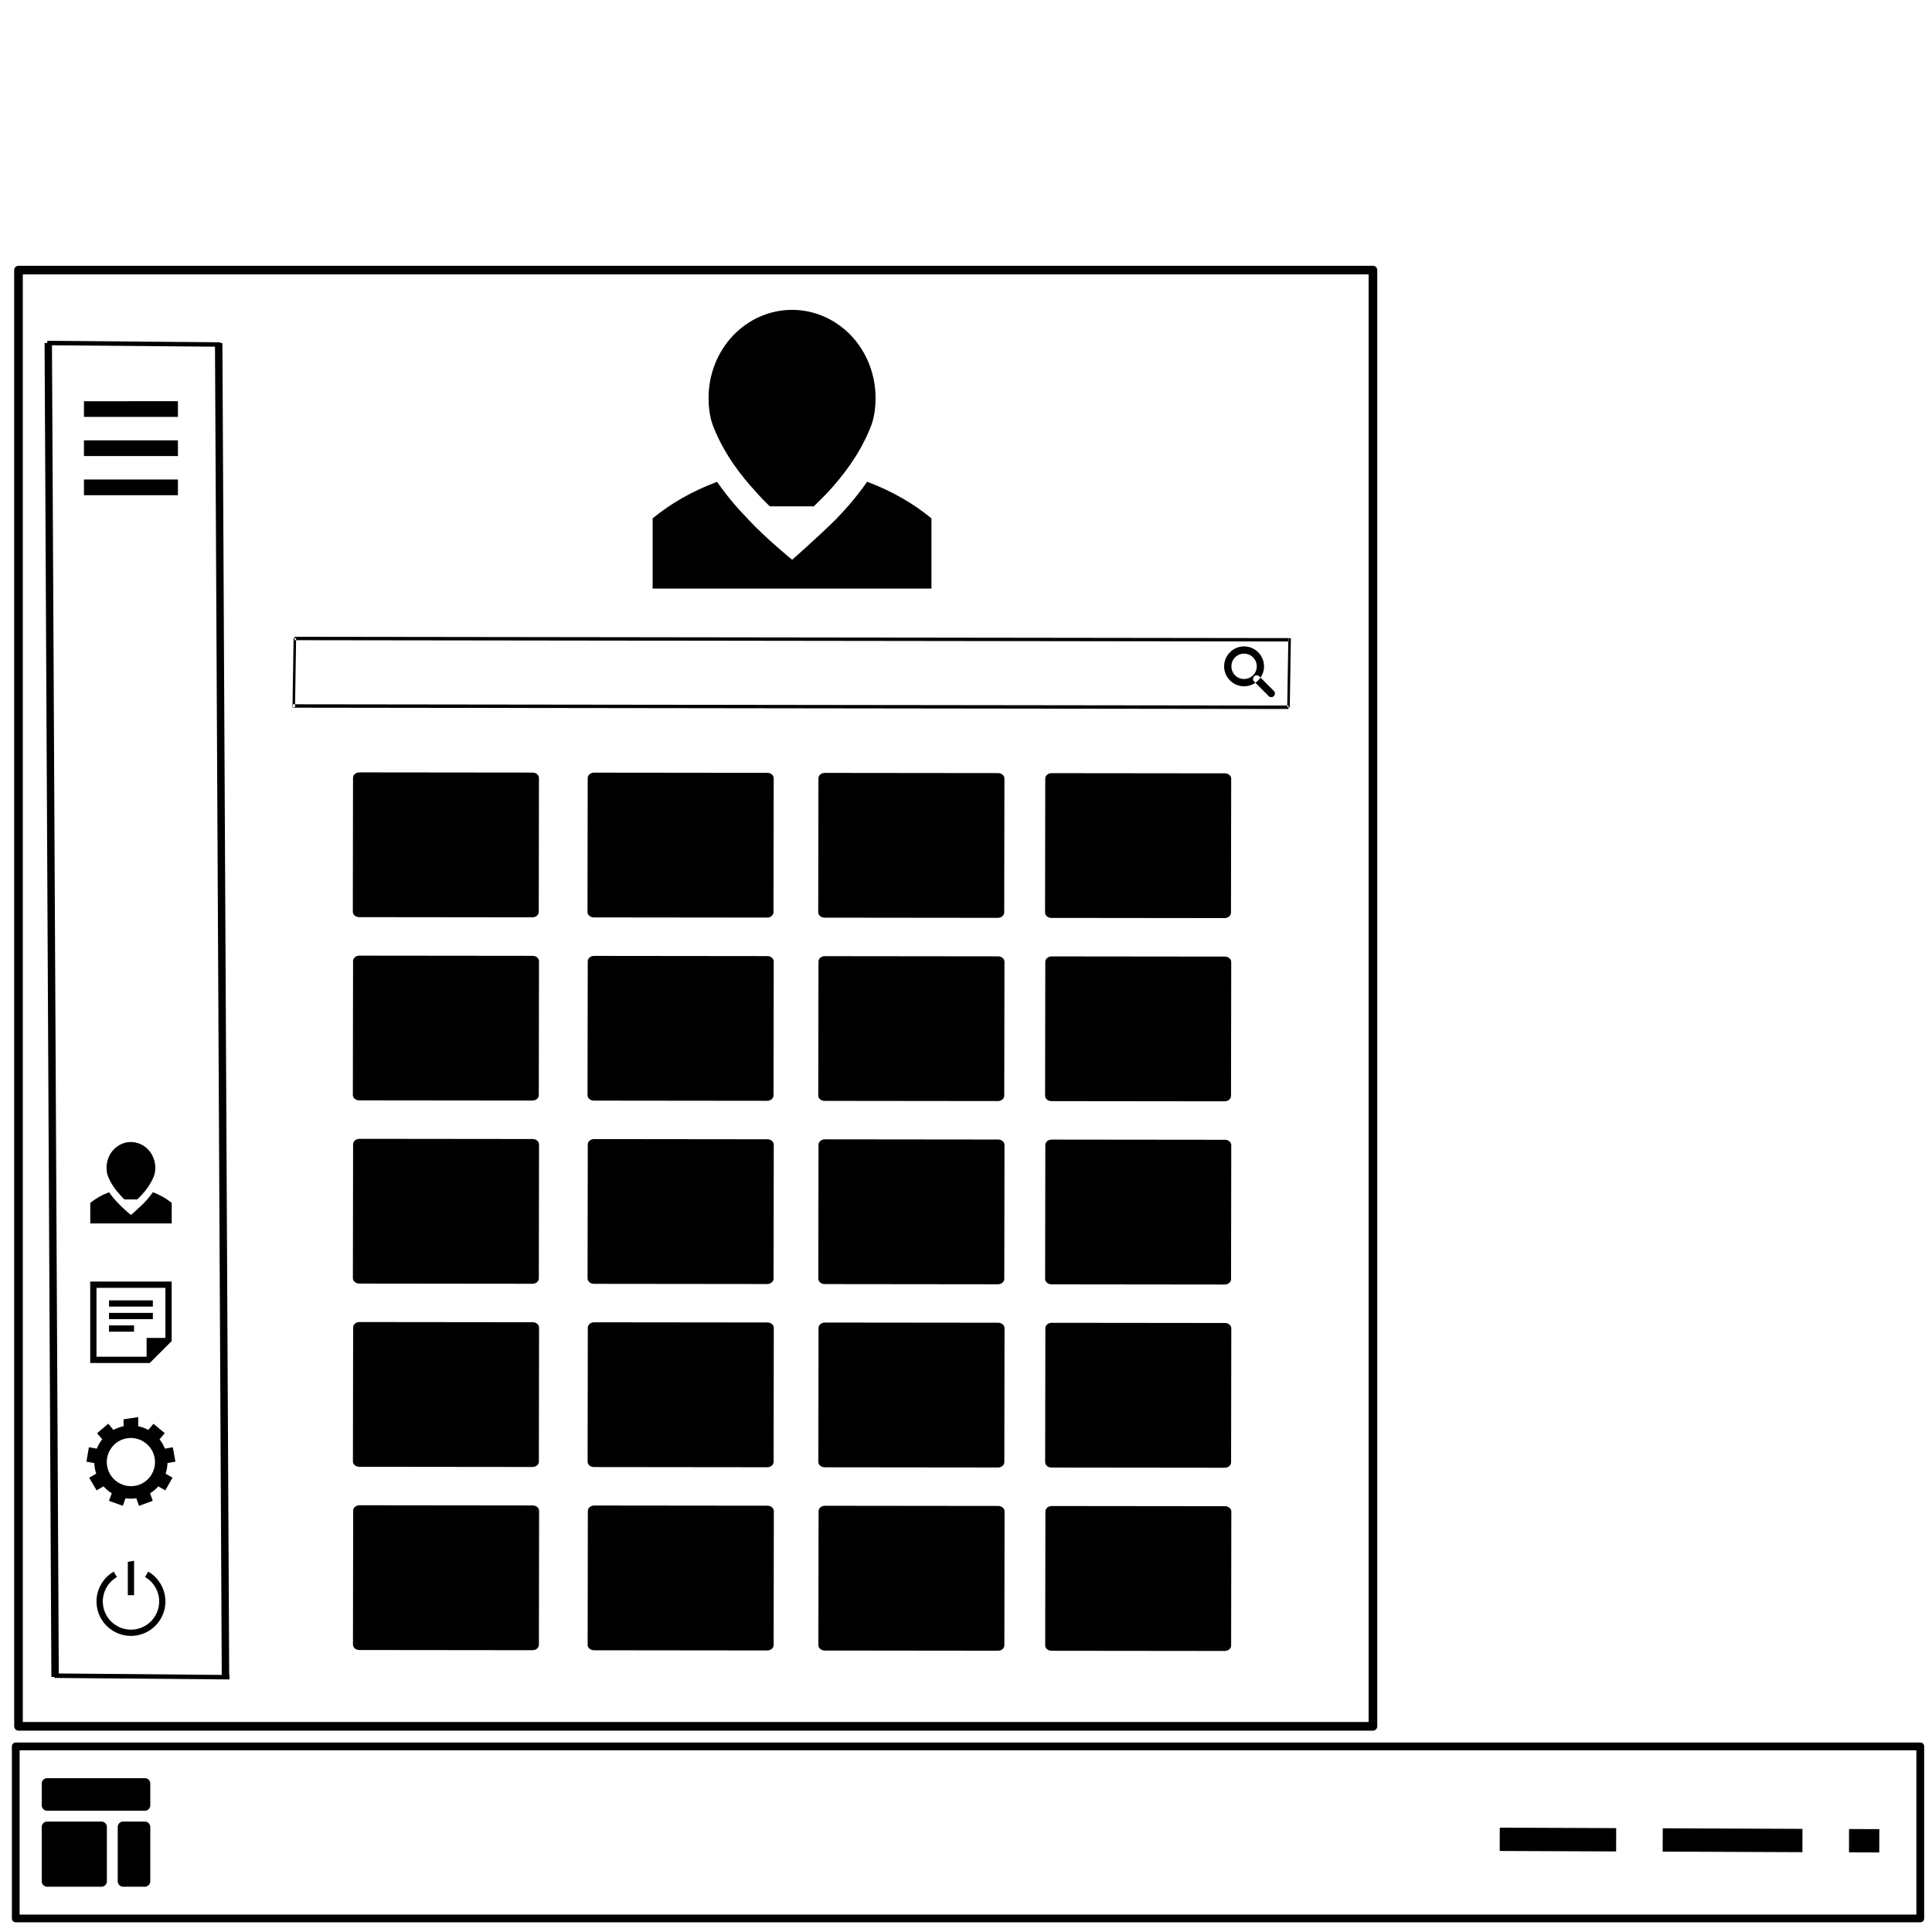 <?xml version="1.0" encoding="UTF-8" standalone="no"?>
<!-- Created with Inkscape (http://www.inkscape.org/) -->

<svg
   xmlns:dc="http://purl.org/dc/elements/1.1/"
   xmlns:cc="http://creativecommons.org/ns#"
   xmlns:rdf="http://www.w3.org/1999/02/22-rdf-syntax-ns#"
   xmlns:svg="http://www.w3.org/2000/svg"
   xmlns="http://www.w3.org/2000/svg"
   xmlns:sodipodi="http://sodipodi.sourceforge.net/DTD/sodipodi-0.dtd"
   xmlns:inkscape="http://www.inkscape.org/namespaces/inkscape"
   width="66mm"
   height="66mm"
   viewBox="0 0 66 66"
   version="1.1"
   id="svg8"
   inkscape:version="0.92.5 (2060ec1f9f, 2020-04-08)"
   sodipodi:docname="insider-layout-symbolic.svg">
  <defs
     id="defs2" />
  <sodipodi:namedview
     id="base"
     pagecolor="#ffffff"
     bordercolor="#666666"
     borderopacity="1.0"
     inkscape:pageopacity="0.0"
     inkscape:pageshadow="2"
     inkscape:zoom="2.8"
     inkscape:cx="40.004796"
     inkscape:cy="95.819857"
     inkscape:document-units="mm"
     inkscape:current-layer="layer1"
     showgrid="false"
     inkscape:window-width="2560"
     inkscape:window-height="1264"
     inkscape:window-x="0"
     inkscape:window-y="40"
     inkscape:window-maximized="1" />
  <g
     inkscape:label="Layer 1"
     inkscape:groupmode="layer"
     id="layer1"
     transform="translate(0,-231)">
    <g
       id="g1007"
       transform="translate(-26.342,25.702)">
      <g
         style="fill:#000000;fill-opacity:1;stroke:none"
         transform="translate(26.153,-25.289)"
         id="g1092">
        <g
           style="fill:#000000;fill-opacity:1;stroke:none"
           id="g2840"
           transform="matrix(0.076,0,0,0.076,1.012,290.722)">
          <g
             id="g1139"
             style="fill:#000000;fill-opacity:1;stroke:none">
            <g
               style="fill:#000000;fill-opacity:1;stroke:none"
               id="g1144"
               transform="matrix(1.487,0,0,1.487,-15.404,-13.201)">
              <path
                 d="m 17.337,27.397 h 16.405 c 0.909,0 1.64,0.732 1.64,1.64 v 16.405 c 0,0.909 -0.732,1.64 -1.64,1.64 H 17.337 c -0.909,0 -1.64,-0.732 -1.64,-1.64 V 29.038 c 0,-0.909 0.732,-1.64 1.64,-1.64 z m 22.967,0 h 6.562 c 0.909,0 1.64,0.732 1.64,1.64 v 16.405 c 0,0.909 -0.732,1.64 -1.64,1.64 H 40.304 c -0.909,0 -1.64,-0.732 -1.64,-1.64 V 29.038 c 0,-0.909 0.732,-1.64 1.64,-1.64 z M 17.337,14.274 h 29.529 c 0.909,0 1.64,0.732 1.64,1.64 v 6.562 c 0,0.909 -0.732,1.64 -1.64,1.64 h -29.529 c -0.909,0 -1.64,-0.732 -1.64,-1.64 v -6.562 c 0,-0.909 0.732,-1.64 1.64,-1.64 z m 439.094,14.96 -0.017,7.049 35.193,0.139 0.017,-7.049 z m 49.273,0.19 -0.035,7.049 42.242,0.173 0.017,-7.049 z m 56.305,0.225 -0.017,7.049 9.145,0.035 0.035,-7.049 z M 7.828,3.497 A 1.173,1.173 0 0 0 6.668,4.675 V 56.685 a 1.173,1.173 0 0 0 1.16,1.16 H 583.537 a 1.173,1.173 0 0 0 1.178,-1.16 V 4.675 A 1.173,1.173 0 0 0 583.537,3.497 Z M 9.006,5.853 H 582.359 V 55.507 H 9.006 Z"
                 style="color:#000000;font-style:normal;font-variant:normal;font-weight:normal;font-stretch:normal;font-size:medium;line-height:normal;font-family:sans-serif;font-variant-ligatures:normal;font-variant-position:normal;font-variant-caps:normal;font-variant-numeric:normal;font-variant-alternates:normal;font-feature-settings:normal;text-indent:0;text-align:start;text-decoration:none;text-decoration-line:none;text-decoration-style:solid;text-decoration-color:#000000;letter-spacing:normal;word-spacing:normal;text-transform:none;writing-mode:lr-tb;direction:ltr;text-orientation:mixed;dominant-baseline:auto;baseline-shift:baseline;text-anchor:start;white-space:normal;shape-padding:0;clip-rule:nonzero;display:inline;overflow:visible;visibility:visible;opacity:1;isolation:auto;mix-blend-mode:normal;color-interpolation:sRGB;color-interpolation-filters:linearRGB;solid-color:#000000;solid-opacity:1;vector-effect:none;fill:#000000;fill-opacity:1;fill-rule:nonzero;stroke:none;stroke-width:1.64;stroke-linecap:butt;stroke-linejoin:miter;stroke-miterlimit:4;stroke-dasharray:none;stroke-dashoffset:0;stroke-opacity:1;color-rendering:auto;image-rendering:auto;shape-rendering:auto;text-rendering:auto;enable-background:accumulate"
                 id="rect22"
                 inkscape:connector-curvature="0" />
            </g>
          </g>
        </g>
      </g>
      <path
         d="m 26.973,214.377 a 0.148,0.148 0 0 0 -0.146,0.148 v 49.748 a 0.148,0.148 0 0 0 0.146,0.146 h 46.27 a 0.148,0.148 0 0 0 0.148,-0.146 v -49.748 a 0.148,0.148 0 0 0 -0.148,-0.148 z m 0.148,0.295 h 45.975 v 49.453 h -45.975 z"
         style="color:#000000;font-style:normal;font-variant:normal;font-weight:normal;font-stretch:normal;font-size:medium;line-height:normal;font-family:sans-serif;font-variant-ligatures:normal;font-variant-position:normal;font-variant-caps:normal;font-variant-numeric:normal;font-variant-alternates:normal;font-feature-settings:normal;text-indent:0;text-align:start;text-decoration:none;text-decoration-line:none;text-decoration-style:solid;text-decoration-color:#000000;letter-spacing:normal;word-spacing:normal;text-transform:none;writing-mode:lr-tb;direction:ltr;text-orientation:mixed;dominant-baseline:auto;baseline-shift:baseline;text-anchor:start;white-space:normal;shape-padding:0;clip-rule:nonzero;display:inline;overflow:visible;visibility:visible;opacity:1;isolation:auto;mix-blend-mode:normal;color-interpolation:sRGB;color-interpolation-filters:linearRGB;solid-color:#000000;solid-opacity:1;vector-effect:none;fill:#000000;fill-opacity:1;fill-rule:nonzero;stroke:none;stroke-width:1;stroke-linecap:butt;stroke-linejoin:round;stroke-miterlimit:4;stroke-dasharray:none;stroke-dashoffset:0;stroke-opacity:1;color-rendering:auto;image-rendering:auto;shape-rendering:auto;text-rendering:auto;enable-background:accumulate"
         id="rect30567"
         inkscape:connector-curvature="0" />
      <path
         id="path30569"
         d="m 33.94,217.014 -0.254,0.002 0.232,45.568 h 0.254 z"
         style="color:#000000;font-style:normal;font-variant:normal;font-weight:normal;font-stretch:normal;font-size:medium;line-height:normal;font-family:sans-serif;font-variant-ligatures:normal;font-variant-position:normal;font-variant-caps:normal;font-variant-numeric:normal;font-variant-alternates:normal;font-feature-settings:normal;text-indent:0;text-align:start;text-decoration:none;text-decoration-line:none;text-decoration-style:solid;text-decoration-color:#000000;letter-spacing:normal;word-spacing:normal;text-transform:none;writing-mode:lr-tb;direction:ltr;text-orientation:mixed;dominant-baseline:auto;baseline-shift:baseline;text-anchor:start;white-space:normal;shape-padding:0;clip-rule:nonzero;display:inline;overflow:visible;visibility:visible;opacity:1;isolation:auto;mix-blend-mode:normal;color-interpolation:sRGB;color-interpolation-filters:linearRGB;solid-color:#000000;solid-opacity:1;vector-effect:none;fill:#000000;fill-opacity:1;fill-rule:evenodd;stroke:none;stroke-width:1;stroke-linecap:butt;stroke-linejoin:miter;stroke-miterlimit:4;stroke-dasharray:none;stroke-dashoffset:0;stroke-opacity:1;color-rendering:auto;image-rendering:auto;shape-rendering:auto;text-rendering:auto;enable-background:accumulate"
         inkscape:connector-curvature="0" />
      <g
         style="opacity:1;fill:#000000;fill-opacity:1;stroke:none"
         id="path36029"
         transform="translate(26.133,-25.162)">
        <path
           id="path1759"
           d="m 2.069,287.704 5.978,0.051"
           style="color:#000000;font-style:normal;font-variant:normal;font-weight:normal;font-stretch:normal;font-size:medium;line-height:normal;font-family:sans-serif;font-variant-ligatures:normal;font-variant-position:normal;font-variant-caps:normal;font-variant-numeric:normal;font-variant-alternates:normal;font-feature-settings:normal;text-indent:0;text-align:start;text-decoration:none;text-decoration-line:none;text-decoration-style:solid;text-decoration-color:#000000;letter-spacing:normal;word-spacing:normal;text-transform:none;writing-mode:lr-tb;direction:ltr;text-orientation:mixed;dominant-baseline:auto;baseline-shift:baseline;text-anchor:start;white-space:normal;shape-padding:0;clip-rule:nonzero;display:inline;overflow:visible;visibility:visible;isolation:auto;mix-blend-mode:normal;color-interpolation:sRGB;color-interpolation-filters:linearRGB;solid-color:#000000;solid-opacity:1;vector-effect:none;fill:#000000;fill-opacity:1;fill-rule:evenodd;stroke:none;stroke-width:0.153;stroke-linecap:butt;stroke-linejoin:miter;stroke-miterlimit:4;stroke-dasharray:none;stroke-dashoffset:0;stroke-opacity:1;color-rendering:auto;image-rendering:auto;shape-rendering:auto;text-rendering:auto;enable-background:accumulate"
           inkscape:connector-curvature="0" />
        <path
           id="path1761"
           d="m 2.07,287.627 -0.002,0.154 5.979,0.051 0.002,-0.152 z"
           style="color:#000000;font-style:normal;font-variant:normal;font-weight:normal;font-stretch:normal;font-size:medium;line-height:normal;font-family:sans-serif;font-variant-ligatures:normal;font-variant-position:normal;font-variant-caps:normal;font-variant-numeric:normal;font-variant-alternates:normal;font-feature-settings:normal;text-indent:0;text-align:start;text-decoration:none;text-decoration-line:none;text-decoration-style:solid;text-decoration-color:#000000;letter-spacing:normal;word-spacing:normal;text-transform:none;writing-mode:lr-tb;direction:ltr;text-orientation:mixed;dominant-baseline:auto;baseline-shift:baseline;text-anchor:start;white-space:normal;shape-padding:0;clip-rule:nonzero;display:inline;overflow:visible;visibility:visible;isolation:auto;mix-blend-mode:normal;color-interpolation:sRGB;color-interpolation-filters:linearRGB;solid-color:#000000;solid-opacity:1;vector-effect:none;fill:#000000;fill-opacity:1;fill-rule:evenodd;stroke:none;stroke-linecap:butt;stroke-linejoin:miter;stroke-miterlimit:4;stroke-dasharray:none;stroke-dashoffset:0;stroke-opacity:1;color-rendering:auto;image-rendering:auto;shape-rendering:auto;text-rendering:auto;enable-background:accumulate"
           inkscape:connector-curvature="0" />
      </g>
      <path
         id="path27401"
         d="m 28.117,217.014 -0.252,0.002 0.232,45.568 h 0.254 z"
         style="color:#000000;font-style:normal;font-variant:normal;font-weight:normal;font-stretch:normal;font-size:medium;line-height:normal;font-family:sans-serif;font-variant-ligatures:normal;font-variant-position:normal;font-variant-caps:normal;font-variant-numeric:normal;font-variant-alternates:normal;font-feature-settings:normal;text-indent:0;text-align:start;text-decoration:none;text-decoration-line:none;text-decoration-style:solid;text-decoration-color:#000000;letter-spacing:normal;word-spacing:normal;text-transform:none;writing-mode:lr-tb;direction:ltr;text-orientation:mixed;dominant-baseline:auto;baseline-shift:baseline;text-anchor:start;white-space:normal;shape-padding:0;clip-rule:nonzero;display:inline;overflow:visible;visibility:visible;opacity:1;isolation:auto;mix-blend-mode:normal;color-interpolation:sRGB;color-interpolation-filters:linearRGB;solid-color:#000000;solid-opacity:1;vector-effect:none;fill:#000000;fill-opacity:1;fill-rule:evenodd;stroke:none;stroke-width:1;stroke-linecap:butt;stroke-linejoin:miter;stroke-miterlimit:4;stroke-dasharray:none;stroke-dashoffset:0;stroke-opacity:1;color-rendering:auto;image-rendering:auto;shape-rendering:auto;text-rendering:auto;enable-background:accumulate"
         inkscape:connector-curvature="0" />
      <g
         style="opacity:1;fill:#000000;fill-opacity:1;stroke:none"
         id="path29221"
         transform="translate(26.133,-25.162)">
        <path
           id="path1749"
           d="m 1.824,242.177 5.908,0.052"
           style="color:#000000;font-style:normal;font-variant:normal;font-weight:normal;font-stretch:normal;font-size:medium;line-height:normal;font-family:sans-serif;font-variant-ligatures:normal;font-variant-position:normal;font-variant-caps:normal;font-variant-numeric:normal;font-variant-alternates:normal;font-feature-settings:normal;text-indent:0;text-align:start;text-decoration:none;text-decoration-line:none;text-decoration-style:solid;text-decoration-color:#000000;letter-spacing:normal;word-spacing:normal;text-transform:none;writing-mode:lr-tb;direction:ltr;text-orientation:mixed;dominant-baseline:auto;baseline-shift:baseline;text-anchor:start;white-space:normal;shape-padding:0;clip-rule:nonzero;display:inline;overflow:visible;visibility:visible;isolation:auto;mix-blend-mode:normal;color-interpolation:sRGB;color-interpolation-filters:linearRGB;solid-color:#000000;solid-opacity:1;vector-effect:none;fill:#000000;fill-opacity:1;fill-rule:evenodd;stroke:none;stroke-width:0.153;stroke-linecap:butt;stroke-linejoin:miter;stroke-miterlimit:4;stroke-dasharray:none;stroke-dashoffset:0;stroke-opacity:1;color-rendering:auto;image-rendering:auto;shape-rendering:auto;text-rendering:auto;enable-background:accumulate"
           inkscape:connector-curvature="0" />
        <path
           id="path1751"
           d="m 1.824,242.102 -0.002,0.152 5.908,0.051 0.002,-0.152 z"
           style="color:#000000;font-style:normal;font-variant:normal;font-weight:normal;font-stretch:normal;font-size:medium;line-height:normal;font-family:sans-serif;font-variant-ligatures:normal;font-variant-position:normal;font-variant-caps:normal;font-variant-numeric:normal;font-variant-alternates:normal;font-feature-settings:normal;text-indent:0;text-align:start;text-decoration:none;text-decoration-line:none;text-decoration-style:solid;text-decoration-color:#000000;letter-spacing:normal;word-spacing:normal;text-transform:none;writing-mode:lr-tb;direction:ltr;text-orientation:mixed;dominant-baseline:auto;baseline-shift:baseline;text-anchor:start;white-space:normal;shape-padding:0;clip-rule:nonzero;display:inline;overflow:visible;visibility:visible;isolation:auto;mix-blend-mode:normal;color-interpolation:sRGB;color-interpolation-filters:linearRGB;solid-color:#000000;solid-opacity:1;vector-effect:none;fill:#000000;fill-opacity:1;fill-rule:evenodd;stroke:none;stroke-linecap:butt;stroke-linejoin:miter;stroke-miterlimit:4;stroke-dasharray:none;stroke-dashoffset:0;stroke-opacity:1;color-rendering:auto;image-rendering:auto;shape-rendering:auto;text-rendering:auto;enable-background:accumulate"
           inkscape:connector-curvature="0" />
      </g>
      <g
         style="fill:#000000;fill-opacity:1;stroke:none"
         inkscape:label="Layer 1"
         id="layer1-2"
         transform="translate(-42.286,-20.962)">
        <g
           transform="matrix(0.468,0,0,0.468,110.342,248.236)"
           style="fill:#000000;fill-opacity:1;stroke:none"
           id="use31418">
          <title
             id="title1548">Edit Find</title>
        </g>
        <g
           style="fill:#000000;fill-opacity:1;stroke:none"
           id="g27411"
           transform="matrix(0.834,0,0,0.871,70.509,29.859)">
          <g
             style="opacity:1;fill:#000000;fill-opacity:1;stroke:none"
             id="path30636" />
          <g
             style="opacity:1;fill:#000000;fill-opacity:1;stroke:none"
             id="path27401-4" />
          <g
             style="opacity:1;fill:#000000;fill-opacity:1;stroke:none"
             id="path27403" />
          <g
             style="opacity:1;fill:#000000;fill-opacity:1;stroke:none"
             id="path27405">
            <path
               d="m 9.77,250.52 -0.045,2.707 0.104,0.002 0.045,-2.709 z m 0.052,3e-5 -0.045,2.707 m 40.739,-2.707 -0.045,2.707 0.104,0.002 0.045,-2.709 z m 0.052,3e-5 -0.045,2.707 M 9.812,250.465 v 0.133 l 40.711,0.051 v -0.133 z m -4.287e-4,0.067 40.711,0.05 m -40.782,2.53 v 0.133 l 40.783,0.051 v -0.135 z m -2.576e-4,0.066 40.783,0.05 m -1.33,-1.249 a 0.148,0.142 0 0 0 -0.074,0.244 l 0.593,0.568 a 0.149,0.143 0 1 0 0.209,-0.204 l -0.593,-0.568 a 0.148,0.142 0 0 0 -0.135,-0.04 z m -0.49,-1.137 c -0.449,0 -0.817,0.352 -0.817,0.782 0,0.43 0.368,0.782 0.817,0.782 0.449,0 0.817,-0.352 0.817,-0.782 0,-0.43 -0.368,-0.782 -0.817,-0.782 z m 0,0.285 c 0.289,0 0.519,0.22 0.519,0.496 0,0.276 -0.23,0.497 -0.519,0.497 -0.289,0 -0.519,-0.22 -0.519,-0.497 0,-0.276 0.23,-0.496 0.519,-0.496 z"
               style="color:#000000;font-style:normal;font-variant:normal;font-weight:normal;font-stretch:normal;font-size:medium;line-height:normal;font-family:sans-serif;font-variant-ligatures:normal;font-variant-position:normal;font-variant-caps:normal;font-variant-numeric:normal;font-variant-alternates:normal;font-feature-settings:normal;text-indent:0;text-align:start;text-decoration:none;text-decoration-line:none;text-decoration-style:solid;text-decoration-color:#000000;letter-spacing:normal;word-spacing:normal;text-transform:none;writing-mode:lr-tb;direction:ltr;text-orientation:mixed;dominant-baseline:auto;baseline-shift:baseline;text-anchor:start;white-space:normal;shape-padding:0;clip-rule:nonzero;display:inline;overflow:visible;visibility:visible;isolation:auto;mix-blend-mode:normal;color-interpolation:sRGB;color-interpolation-filters:linearRGB;solid-color:#000000;solid-opacity:1;vector-effect:none;fill:#000000;fill-opacity:1;fill-rule:evenodd;stroke:none;stroke-linecap:butt;stroke-linejoin:miter;stroke-miterlimit:4;stroke-dasharray:none;stroke-dashoffset:0;stroke-opacity:1;color-rendering:auto;image-rendering:auto;shape-rendering:auto;text-rendering:auto;enable-background:accumulate"
               id="path1745"
               inkscape:connector-curvature="0" />
          </g>
        </g>
      </g>
      <path
         d="m 53.399,215.883 c -0.754,6e-5 -1.483,0.318 -2.016,0.879 -0.533,0.561 -0.835,1.329 -0.835,2.122 v 0.002 c 0.001,0.306 0.029,0.657 0.173,1.014 0.375,0.93 0.938,1.652 1.453,2.21 h -9.26e-4 c 0.142,0.162 0.304,0.327 0.465,0.485 h 1.505 c 0.163,-0.16 0.33,-0.325 0.485,-0.486 h -0.001 c 0.514,-0.558 1.077,-1.279 1.452,-2.209 0.144,-0.357 0.172,-0.708 0.173,-1.014 v -0.002 c 0,-0.794 -0.302,-1.561 -0.835,-2.122 -0.533,-0.561 -1.262,-0.879 -2.016,-0.879 h -2.43e-4 z m 2.564,5.873 c -0.338,0.488 -0.706,0.911 -1.056,1.273 h 0.001 c -0.642,0.634 -1.505,1.391 -1.505,1.391 0,0 -0.915,-0.744 -1.511,-1.39 h 0.001 c -0.35,-0.361 -0.718,-0.783 -1.055,-1.271 -0.015,0.006 -0.031,0.011 -0.046,0.017 -0.813,0.308 -1.532,0.718 -2.155,1.23 v 2.399 h 3.372 0.004 2.773 3.376 v -2.399 c -0.623,-0.512 -1.338,-0.922 -2.145,-1.23 -0.018,-0.007 -0.036,-0.013 -0.054,-0.019 z"
         style="font-style:normal;font-variant:normal;font-weight:normal;font-stretch:normal;font-size:121.63px;line-height:125%;font-family:Ubuntu;-inkscape-font-specification:Ubuntu;text-align:center;letter-spacing:0px;word-spacing:0px;writing-mode:lr-tb;text-anchor:middle;fill:#000000;fill-opacity:1;stroke:none;stroke-width:0.122"
         id="path1538"
         inkscape:connector-curvature="0" />
      <path
         inkscape:connector-curvature="0"
         style="color:#000000;display:inline;overflow:visible;visibility:visible;fill:#000000;fill-opacity:1;stroke:none;stroke-width:0.321;marker:none;enable-background:accumulate"
         d="m 30.708,258.652 0.214,-0.036 v 1.177 h -0.214 z"
         id="path1508" />
      <path
         id="path1510"
         d="m 30.227,258.987 c -0.461,0.266 -0.686,0.81 -0.548,1.324 0.138,0.514 0.605,0.872 1.137,0.872 0.532,0 0.999,-0.358 1.137,-0.872 0.138,-0.514 -0.088,-1.058 -0.548,-1.324 l -0.107,0.185 c 0.378,0.218 0.562,0.662 0.449,1.083 -0.113,0.421 -0.494,0.714 -0.93,0.714 -0.436,0 -0.817,-0.292 -0.93,-0.714 -0.113,-0.421 0.071,-0.865 0.449,-1.083 z"
         style="color:#000000;font-style:normal;font-variant:normal;font-weight:normal;font-stretch:normal;font-size:medium;line-height:normal;font-family:sans-serif;font-variant-ligatures:normal;font-variant-position:normal;font-variant-caps:normal;font-variant-numeric:normal;font-variant-alternates:normal;font-feature-settings:normal;text-indent:0;text-align:start;text-decoration:none;text-decoration-line:none;text-decoration-style:solid;text-decoration-color:#000000;letter-spacing:normal;word-spacing:normal;text-transform:none;writing-mode:lr-tb;direction:ltr;text-orientation:mixed;dominant-baseline:auto;baseline-shift:baseline;text-anchor:start;white-space:normal;shape-padding:0;clip-rule:nonzero;display:inline;overflow:visible;visibility:visible;isolation:auto;mix-blend-mode:normal;color-interpolation:sRGB;color-interpolation-filters:linearRGB;solid-color:#000000;solid-opacity:1;vector-effect:none;fill:#000000;fill-opacity:1;fill-rule:nonzero;stroke:none;stroke-width:0.135;stroke-linecap:butt;stroke-linejoin:round;stroke-miterlimit:4;stroke-dasharray:none;stroke-dashoffset:0;stroke-opacity:1;marker:none;color-rendering:auto;image-rendering:auto;shape-rendering:auto;text-rendering:auto;enable-background:accumulate"
         inkscape:connector-curvature="0" />
      <g
         transform="matrix(0.135,0,0,0.135,31.63,250.619)"
         style="fill:#000000;fill-opacity:1;stroke:none"
         id="use10672">
        <title
           id="title1472">settings</title>
        <g
           transform="matrix(0,-1,-1,0,98.823,136.659)"
           id="g1498"
           style="display:inline;fill:#000000;fill-opacity:1;stroke:none">
          <g
             style="fill:#000000;fill-opacity:1;stroke:none"
             transform="matrix(0,-1,-1,0,940.425,162.815)"
             id="g1496">
            <path
               sodipodi:nodetypes="ccccccccccccccccccccccccccccccccccccccccccccccccccccccscsssccccc"
               inkscape:connector-curvature="0"
               d="m 52.217,828.325 -2.822,2.399 2.543,3.031 2.838,-2.381 -2.558,-3.049 z m -4.899,5.952 -0.62,3.652 3.896,0.687 0.643,-3.648 -3.92,-0.691 z m 0.073,7.709 1.873,3.196 3.426,-1.978 -1.852,-3.208 -3.447,1.99 z m 5.011,5.858 3.489,1.245 1.353,-3.718 -3.481,-1.267 -1.361,3.74 z m 7.604,1.267 3.473,-1.289 -1.353,-3.718 -3.481,1.267 1.361,3.74 z m 6.639,-3.917 1.831,-3.22 -3.426,-1.978 -1.852,3.208 3.447,1.99 z m 2.568,-7.269 -0.667,-3.644 -3.896,0.687 0.643,3.648 3.92,-0.691 z m -2.705,-7.219 -2.853,-2.363 -2.543,3.031 2.838,2.381 2.558,-3.049 z m -6.712,-4.056 -3.704,0.553 v 3.692 h 3.704 v -4.245 z m 6.178,16.022 c 2.547,-4.416 1.016,-10.11 -3.402,-12.663 -4.417,-2.553 -10.111,-1.034 -12.658,3.382 -2.547,4.416 -1.014,10.111 3.403,12.664 4.417,2.553 10.11,1.033 12.657,-3.383 z m -2.75,-1.589 c -1.688,2.927 -5.386,3.916 -8.32,2.221 -2.934,-1.696 -3.929,-5.397 -2.24,-8.324 1.688,-2.927 5.388,-3.915 8.322,-2.22 2.934,1.696 3.927,5.396 2.239,8.323 z"
               style="color:#000000;display:inline;overflow:visible;visibility:visible;fill:#000000;fill-opacity:1;fill-rule:nonzero;stroke:none;stroke-width:0.529;marker:none;enable-background:accumulate"
               id="path1494" />
          </g>
        </g>
      </g>
      <path
         d="m 30.066,250.576 h 0.856 v 0.214 h -0.856 z m 0,-0.428 h 1.498 v 0.214 h -1.498 z m 0,-0.428 h 1.498 v 0.214 h -1.498 z m -0.642,-0.642 v 2.782 h 1.926 0.107 l 0.749,-0.749 v -0.107 -1.926 z m 0.214,0.214 h 2.354 v 1.712 h -0.642 v 0.642 h -1.712 z m 1.177,-4.982 c -0.22,2e-5 -0.433,0.093 -0.589,0.257 -0.156,0.164 -0.244,0.388 -0.244,0.62 v 8e-4 c 3.97e-4,0.089 0.008,0.192 0.05,0.296 0.11,0.272 0.274,0.483 0.424,0.646 h -2.65e-4 c 0.041,0.047 0.089,0.096 0.136,0.142 h 0.439 c 0.048,-0.047 0.096,-0.095 0.142,-0.142 h -3.97e-4 c 0.15,-0.163 0.314,-0.374 0.424,-0.645 0.042,-0.104 0.05,-0.207 0.05,-0.296 v -8e-4 c 0,-0.232 -0.088,-0.456 -0.244,-0.62 -0.156,-0.164 -0.369,-0.257 -0.589,-0.257 h -7.2e-5 z m 0.749,1.716 c -0.099,0.143 -0.206,0.266 -0.308,0.372 h 3.97e-4 c -0.188,0.185 -0.44,0.406 -0.44,0.406 0,0 -0.267,-0.217 -0.441,-0.406 h 3.97e-4 c -0.102,-0.105 -0.21,-0.229 -0.308,-0.371 -0.004,0.002 -0.009,0.003 -0.013,0.005 -0.238,0.09 -0.447,0.21 -0.629,0.359 v 0.701 h 0.985 0.001 0.81 0.986 v -0.701 c -0.182,-0.149 -0.391,-0.269 -0.626,-0.359 -0.005,-0.002 -0.011,-0.004 -0.016,-0.006 z"
         style="color:#000000;display:inline;overflow:visible;visibility:visible;fill:#000000;fill-opacity:1;fill-rule:nonzero;stroke:none;stroke-width:0.214;marker:none;enable-background:accumulate"
         id="rect1464"
         inkscape:connector-curvature="0" />
      <g
         transform="matrix(0.674,0,0,1.011,28.675,217.399)"
         style="fill:#000000;fill-opacity:1;stroke:none"
         id="use84791">
        <path
           d="m 0.794,4.763 h 4.763 V 4.233 h -4.763 z m 0,-1.323 h 4.763 V 2.91 h -4.763 z m 0,-1.852 v 0.529 h 4.763 V 1.587 Z"
           style="fill:#000000;fill-opacity:1;stroke:none;stroke-width:0.265"
           id="path1450"
           inkscape:connector-curvature="0" />
      </g>
      <g
         style="fill:#000000;fill-opacity:1;stroke:none"
         inkscape:label="Layer 1"
         id="layer1-3"
         transform="translate(64.39,-27.934)">
        <g
           style="fill:#000000;fill-opacity:1;stroke:none"
           id="g27497"
           transform="matrix(0.976,0,0,0.83,-29.472,55.415)">
          <g
             style="fill:#000000;fill-opacity:1;stroke:none"
             transform="rotate(-89.926,-5.277,234.718)"
             id="g27430">
            <g
               style="opacity:1;fill:#000000;fill-opacity:1;stroke:none"
               id="rect33674" />
            <g
               style="opacity:1;fill:#000000;fill-opacity:1;stroke:none"
               id="rect33678" />
            <g
               style="opacity:1;fill:#000000;fill-opacity:1;stroke:none"
               id="rect33680" />
            <g
               style="opacity:1;fill:#000000;fill-opacity:1;stroke:none"
               id="rect33682" />
          </g>
          <g
             style="fill:#000000;fill-opacity:1;stroke:none"
             id="g27440"
             transform="rotate(-89.926,-1.502,238.489)">
            <g
               style="opacity:1;fill:#000000;fill-opacity:1;stroke:none"
               id="rect27432" />
            <g
               style="opacity:1;fill:#000000;fill-opacity:1;stroke:none"
               id="rect27434" />
            <g
               style="opacity:1;fill:#000000;fill-opacity:1;stroke:none"
               id="rect27436" />
            <g
               style="opacity:1;fill:#000000;fill-opacity:1;stroke:none"
               id="rect27438" />
          </g>
          <g
             style="fill:#000000;fill-opacity:1;stroke:none"
             transform="rotate(-89.926,2.273,242.259)"
             id="g27450">
            <g
               style="opacity:1;fill:#000000;fill-opacity:1;stroke:none"
               id="rect27442" />
            <g
               style="opacity:1;fill:#000000;fill-opacity:1;stroke:none"
               id="rect27444" />
            <g
               style="opacity:1;fill:#000000;fill-opacity:1;stroke:none"
               id="rect27446" />
            <g
               style="opacity:1;fill:#000000;fill-opacity:1;stroke:none"
               id="rect27448" />
          </g>
          <g
             style="fill:#000000;fill-opacity:1;stroke:none"
             id="g27460"
             transform="rotate(-89.926,6.048,246.029)">
            <g
               style="opacity:1;fill:#000000;fill-opacity:1;stroke:none"
               id="rect27452" />
            <g
               style="opacity:1;fill:#000000;fill-opacity:1;stroke:none"
               id="rect27454" />
            <g
               style="opacity:1;fill:#000000;fill-opacity:1;stroke:none"
               id="rect27456" />
            <g
               style="opacity:1;fill:#000000;fill-opacity:1;stroke:none"
               id="rect27458" />
          </g>
          <g
             style="fill:#000000;fill-opacity:1;stroke:none"
             transform="rotate(-89.926,9.823,249.799)"
             id="g27470">
            <g
               style="opacity:1;fill:#000000;fill-opacity:1;stroke:none"
               id="rect27462" />
            <g
               style="opacity:1;fill:#000000;fill-opacity:1;stroke:none"
               id="rect27464" />
            <g
               style="opacity:1;fill:#000000;fill-opacity:1;stroke:none"
               id="rect27466" />
            <g
               style="opacity:1;fill:#000000;fill-opacity:1;stroke:none"
               id="rect27468">
              <path
                 sodipodi:nodetypes="cccccccccccccccccccccccccccccccccccccccccccccccccccccccccccccccccccccccccccccccccccccccccccccccccccccccccccccccccccccccccccccccccccccccccccccccccccccccccccccccccccccccccccccccccccc"
                 inkscape:connector-curvature="0"
                 d="m -22.314,251.799 c -0.122,5.1e-4 -0.221,0.1 -0.221,0.223 v 6.066 c 5.05e-4,0.122 0.099,0.22 0.221,0.221 h 5.514 c 0.122,5.7e-4 0.222,-0.098 0.223,-0.221 v -6.066 c 5.73e-4,-0.123 -0.099,-0.223 -0.223,-0.223 z m 0,8.076 c -0.122,5.1e-4 -0.221,0.1 -0.221,0.223 v 6.066 c 5e-4,0.122 0.099,0.22 0.221,0.221 h 5.514 c 0.122,5.7e-4 0.222,-0.098 0.223,-0.221 v -6.066 c 5.78e-4,-0.123 -0.099,-0.223 -0.223,-0.223 z m 0,7.939 c -0.122,5e-4 -0.22,0.099 -0.221,0.221 v 6.066 c 5e-4,0.122 0.099,0.22 0.221,0.221 h 5.514 c 0.122,5.7e-4 0.222,-0.098 0.223,-0.221 v -6.066 c -5.03e-4,-0.122 -0.1,-0.221 -0.223,-0.221 z m 0,-24.229 c -0.122,5e-4 -0.22,0.099 -0.221,0.221 v 6.066 c 5.05e-4,0.122 0.099,0.22 0.221,0.221 h 5.514 c 0.122,5.7e-4 0.222,-0.098 0.223,-0.221 v -6.066 c -5.08e-4,-0.122 -0.1,-0.221 -0.223,-0.221 z m 7.541,8.203 c -0.122,5.1e-4 -0.221,0.1 -0.221,0.223 v 6.066 c 5.05e-4,0.122 0.099,0.22 0.221,0.221 h 5.514 c 0.122,5.7e-4 0.222,-0.098 0.223,-0.221 v -6.066 c 5.728e-4,-0.123 -0.099,-0.223 -0.223,-0.223 z m 0,8.076 c -0.122,5.1e-4 -0.221,0.1 -0.221,0.223 v 6.066 c 5e-4,0.122 0.099,0.22 0.221,0.221 h 5.514 c 0.122,5.7e-4 0.222,-0.098 0.223,-0.221 v -6.066 c 5.783e-4,-0.123 -0.099,-0.223 -0.223,-0.223 z m 0,7.939 c -0.122,5e-4 -0.22,0.099 -0.221,0.221 v 6.066 c 5e-4,0.122 0.099,0.22 0.221,0.221 h 5.514 c 0.122,5.7e-4 0.222,-0.098 0.223,-0.221 v -6.066 c -5.026e-4,-0.122 -0.1,-0.221 -0.223,-0.221 z m 0,-24.229 c -0.122,5e-4 -0.22,0.099 -0.221,0.221 v 6.066 c 5.05e-4,0.122 0.099,0.22 0.221,0.221 h 5.514 c 0.122,5.7e-4 0.222,-0.098 0.223,-0.221 v -6.066 c -5.081e-4,-0.122 -0.1,-0.221 -0.223,-0.221 z m 7.541,8.203 c -0.122,5.1e-4 -0.221,0.1 -0.221,0.223 v 6.066 c 5.053e-4,0.122 0.099,0.22 0.221,0.221 h 5.514 c 0.122,5.7e-4 0.222,-0.098 0.223,-0.221 v -6.066 c 5.728e-4,-0.123 -0.099,-0.223 -0.223,-0.223 z m 0,8.076 c -0.122,5.1e-4 -0.221,0.1 -0.221,0.223 v 6.066 c 4.998e-4,0.122 0.099,0.22 0.221,0.221 h 5.514 c 0.122,5.7e-4 0.222,-0.098 0.223,-0.221 v -6.066 c 5.783e-4,-0.123 -0.099,-0.223 -0.223,-0.223 z m 0,7.939 c -0.122,5e-4 -0.22,0.099 -0.221,0.221 v 6.066 c 4.998e-4,0.122 0.099,0.22 0.221,0.221 h 5.514 c 0.122,5.7e-4 0.222,-0.098 0.223,-0.221 v -6.066 c -5.026e-4,-0.122 -0.1,-0.221 -0.223,-0.221 z m 0,-24.229 c -0.122,5e-4 -0.22,0.099 -0.221,0.221 v 6.066 c 5.053e-4,0.122 0.099,0.22 0.221,0.221 h 5.514 c 0.122,5.7e-4 0.222,-0.098 0.223,-0.221 v -6.066 c -5.081e-4,-0.122 -0.1,-0.221 -0.223,-0.221 z m 7.541,8.203 c -0.122,5.1e-4 -0.221,0.1 -0.221,0.223 v 6.066 c 5.0527e-4,0.122 0.099,0.22 0.221,0.221 H 5.821 c 0.122,5.7e-4 0.222,-0.098 0.223,-0.221 v -6.066 c 5.728e-4,-0.123 -0.099,-0.223 -0.223,-0.223 z m 0,8.076 c -0.122,5.1e-4 -0.221,0.1 -0.221,0.223 v 6.066 c 4.9979e-4,0.122 0.099,0.22 0.221,0.221 H 5.821 c 0.122,5.7e-4 0.222,-0.098 0.223,-0.221 v -6.066 c 5.783e-4,-0.123 -0.099,-0.223 -0.223,-0.223 z m 0,7.939 c -0.122,5e-4 -0.22,0.099 -0.221,0.221 v 6.066 c 4.9979e-4,0.122 0.099,0.22 0.221,0.221 H 5.821 c 0.122,5.7e-4 0.222,-0.098 0.223,-0.221 v -6.066 c -5.026e-4,-0.122 -0.1,-0.221 -0.223,-0.221 z m 0,-24.229 c -0.122,5e-4 -0.22,0.099 -0.221,0.221 v 6.066 c 5.0527e-4,0.122 0.099,0.22 0.221,0.221 H 5.821 c 0.122,5.7e-4 0.222,-0.098 0.223,-0.221 v -6.066 c -5.081e-4,-0.122 -0.1,-0.221 -0.223,-0.221 z m 7.541,8.203 c -0.122,5.1e-4 -0.221,0.1 -0.221,0.223 v 6.066 c 5.053e-4,0.122 0.099,0.22 0.221,0.221 h 5.514 c 0.122,5.7e-4 0.222,-0.098 0.223,-0.221 v -6.066 c 5.73e-4,-0.123 -0.099,-0.223 -0.223,-0.223 z m 0,8.076 c -0.122,5.1e-4 -0.221,0.1 -0.221,0.223 v 6.066 c 4.998e-4,0.122 0.099,0.22 0.221,0.221 h 5.514 c 0.122,5.7e-4 0.222,-0.098 0.223,-0.221 v -6.066 c 5.78e-4,-0.123 -0.099,-0.223 -0.223,-0.223 z m 0,7.939 c -0.122,5e-4 -0.22,0.099 -0.221,0.221 v 6.066 c 4.998e-4,0.122 0.099,0.22 0.221,0.221 h 5.514 c 0.122,5.7e-4 0.222,-0.098 0.223,-0.221 v -6.066 c -5.03e-4,-0.122 -0.1,-0.221 -0.223,-0.221 z m 0,-24.229 c -0.122,5e-4 -0.22,0.099 -0.221,0.221 v 6.066 c 5.053e-4,0.122 0.099,0.22 0.221,0.221 h 5.514 c 0.122,5.7e-4 0.222,-0.098 0.223,-0.221 v -6.066 c -5.08e-4,-0.122 -0.1,-0.221 -0.223,-0.221 z"
                 style="color:#000000;font-style:normal;font-variant:normal;font-weight:normal;font-stretch:normal;font-size:medium;line-height:normal;font-family:sans-serif;font-variant-ligatures:normal;font-variant-position:normal;font-variant-caps:normal;font-variant-numeric:normal;font-variant-alternates:normal;font-feature-settings:normal;text-indent:0;text-align:start;text-decoration:none;text-decoration-line:none;text-decoration-style:solid;text-decoration-color:#000000;letter-spacing:normal;word-spacing:normal;text-transform:none;writing-mode:lr-tb;direction:ltr;text-orientation:mixed;dominant-baseline:auto;baseline-shift:baseline;text-anchor:start;white-space:normal;shape-padding:0;clip-rule:nonzero;display:inline;overflow:visible;visibility:visible;isolation:auto;mix-blend-mode:normal;color-interpolation:sRGB;color-interpolation-filters:linearRGB;solid-color:#000000;solid-opacity:1;vector-effect:none;fill:#000000;fill-opacity:1;fill-rule:nonzero;stroke:none;stroke-linecap:butt;stroke-linejoin:round;stroke-miterlimit:4;stroke-dasharray:none;stroke-dashoffset:0;stroke-opacity:1;color-rendering:auto;image-rendering:auto;shape-rendering:auto;text-rendering:auto;enable-background:accumulate"
                 id="path1713" />
            </g>
          </g>
        </g>
      </g>
    </g>
  </g>
</svg>
